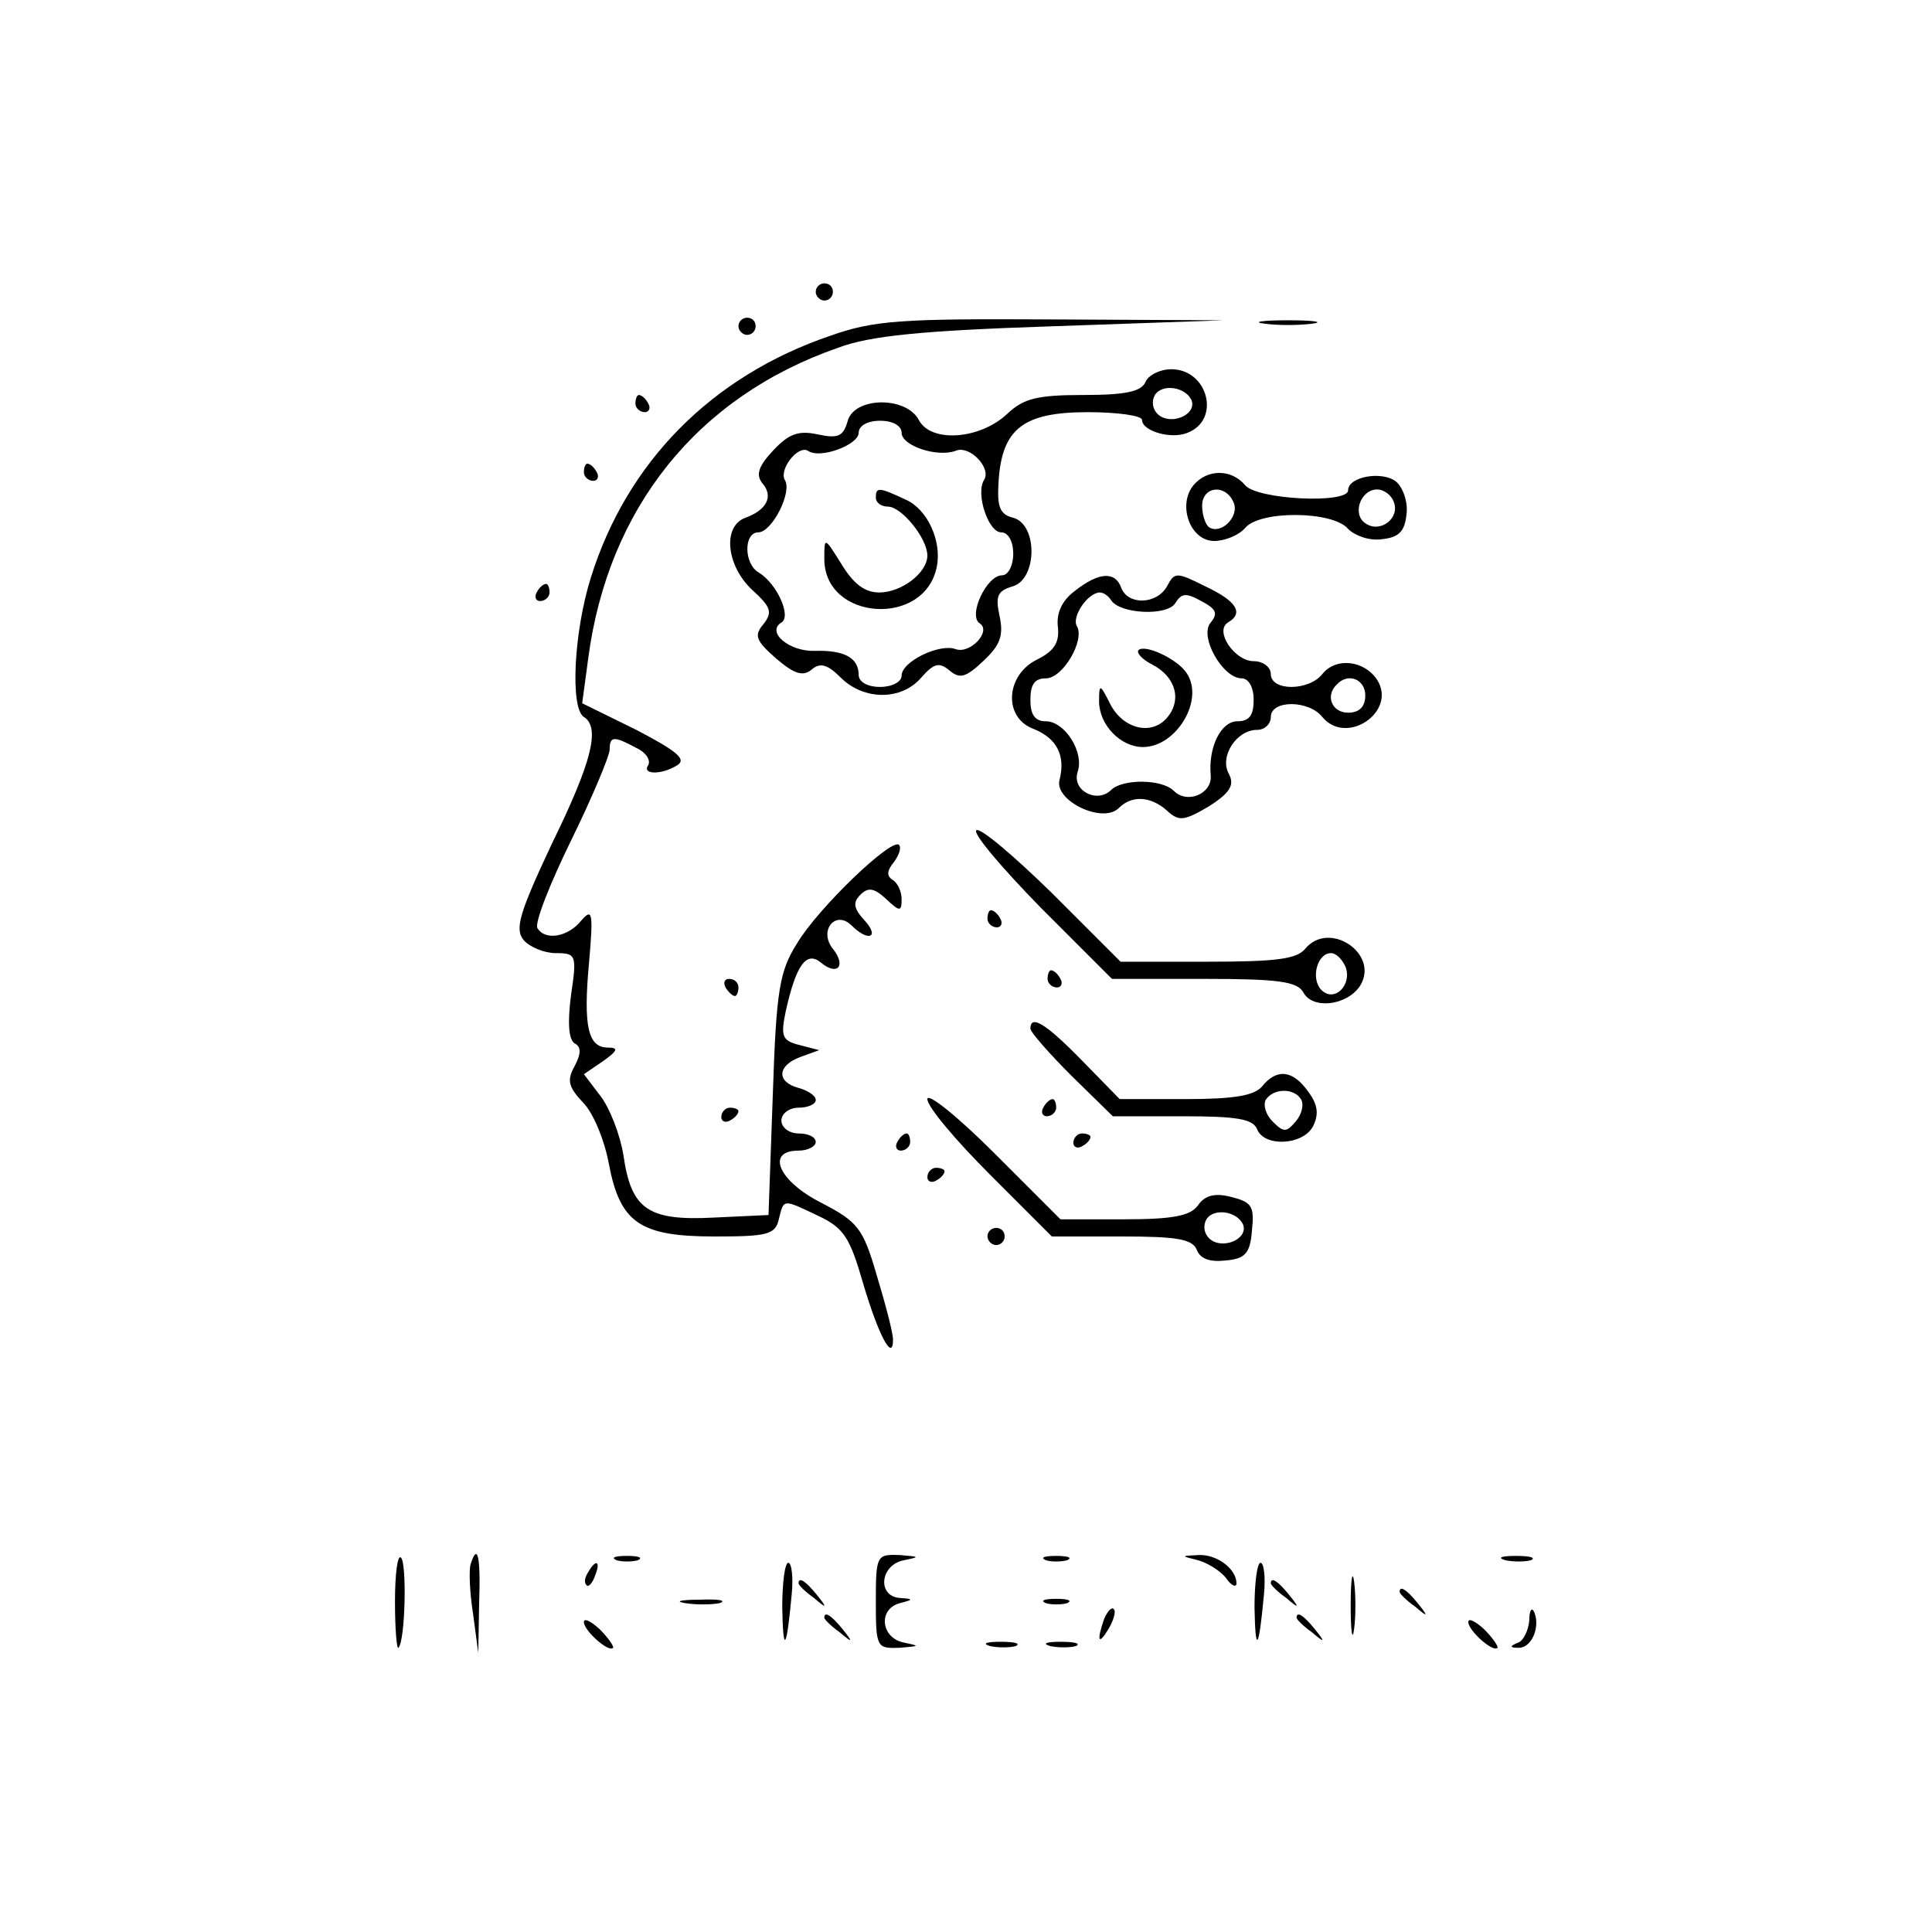 <?xml version="1.0" standalone="no"?>
<!DOCTYPE svg PUBLIC "-//W3C//DTD SVG 20010904//EN"
 "http://www.w3.org/TR/2001/REC-SVG-20010904/DTD/svg10.dtd">
<svg version="1.0" xmlns="http://www.w3.org/2000/svg"
 width="225pt" height="225pt" viewBox="0 0 225 225"
 preserveAspectRatio="xMidYMid meet">

<g transform="translate(0,225) scale(0.1,-0.1)"
fill="#000000" stroke="none">
<path d="M950 1910 c0 -5 5 -10 10 -10 6 0 10 5 10 10 0 6 -4 10 -10 10 -5 0
-10 -4 -10 -10z"/>
<path d="M860 1870 c0 -5 5 -10 10 -10 6 0 10 5 10 10 0 6 -4 10 -10 10 -5 0
-10 -4 -10 -10z"/>
<path d="M967 1859 c-138 -47 -237 -147 -279 -282 -20 -64 -24 -152 -8 -162
19 -12 10 -51 -37 -147 -38 -81 -44 -100 -33 -113 7 -8 24 -15 37 -15 24 0 25
-2 18 -49 -4 -31 -3 -51 4 -56 8 -4 8 -12 0 -27 -9 -16 -7 -24 10 -42 12 -12
25 -44 30 -71 13 -69 36 -85 123 -85 61 0 71 2 75 20 6 24 4 24 46 4 30 -14
37 -26 52 -78 18 -61 35 -93 35 -66 0 8 -9 42 -19 75 -16 55 -22 62 -64 84
-50 25 -66 61 -27 61 11 0 20 5 20 10 0 6 -9 10 -20 10 -11 0 -20 7 -20 15 0
8 9 15 20 15 11 0 20 4 20 9 0 5 -9 11 -20 14 -26 7 -25 26 2 36 l22 8 -23 6
c-20 5 -22 10 -16 39 12 54 24 71 41 57 19 -16 30 -4 14 16 -17 21 3 46 22 27
19 -19 33 -14 15 6 -13 14 -14 21 -5 30 9 9 16 8 30 -5 16 -15 18 -15 18 0 0
9 -5 19 -10 22 -8 5 -7 11 1 21 6 8 9 17 6 20 -8 9 -94 -73 -119 -115 -20 -32
-24 -53 -28 -176 l-5 -140 -64 -3 c-77 -4 -96 10 -105 73 -4 24 -16 55 -27 69
l-19 25 22 15 c17 12 19 16 6 16 -23 0 -29 24 -22 99 5 58 4 64 -9 49 -15 -19
-42 -24 -51 -9 -4 5 14 51 39 102 25 51 45 99 45 106 0 16 5 16 31 2 11 -5 17
-14 14 -20 -8 -11 15 -12 34 0 11 7 -2 17 -48 41 l-63 31 7 52 c23 175 127
305 291 362 37 14 98 20 249 25 l200 7 -200 1 c-176 1 -207 -1 -258 -19z"/>
<path d="M1473 1873 c15 -2 39 -2 55 0 15 2 2 4 -28 4 -30 0 -43 -2 -27 -4z"/>
<path d="M1334 1805 c-5 -11 -23 -15 -72 -15 -54 0 -70 -4 -89 -22 -32 -30
-89 -34 -103 -7 -15 28 -76 27 -83 -2 -5 -17 -11 -20 -34 -15 -23 5 -34 1 -52
-18 -18 -19 -21 -29 -13 -39 13 -15 5 -31 -20 -40 -27 -10 -22 -56 8 -84 22
-20 24 -26 13 -40 -11 -13 -9 -19 15 -40 21 -18 31 -21 41 -13 10 9 19 6 34
-9 27 -27 71 -27 94 0 15 17 21 18 33 8 12 -10 19 -8 40 12 19 18 23 29 18 52
-5 23 -2 29 15 34 29 8 30 72 1 80 -16 4 -19 13 -17 43 4 61 29 80 104 80 34
0 63 -4 63 -9 0 -13 34 -23 53 -15 39 15 24 74 -19 74 -13 0 -27 -7 -30 -15z
m54 -22 c5 -17 -26 -29 -40 -15 -6 6 -7 15 -3 22 9 14 37 9 43 -7z m-338 -37
c0 -15 41 -29 63 -21 16 7 42 -20 33 -34 -10 -16 5 -61 20 -61 8 0 14 -10 14
-25 0 -14 -6 -25 -13 -25 -18 0 -40 -47 -26 -56 14 -9 -11 -36 -28 -30 -18 7
-63 -14 -63 -31 0 -7 -11 -13 -25 -13 -15 0 -25 6 -25 14 0 20 -17 29 -51 28
-30 -1 -57 22 -39 33 12 7 -5 45 -26 58 -18 10 -18 47 -1 47 16 0 40 47 31 61
-7 12 15 41 27 34 14 -10 59 7 59 21 0 8 10 14 25 14 15 0 25 -6 25 -14z"/>
<path d="M1020 1670 c0 -5 6 -10 14 -10 16 0 46 -37 46 -57 0 -20 -30 -43 -56
-43 -17 0 -30 10 -44 33 -20 32 -20 32 -20 6 0 -72 117 -80 131 -9 6 30 -11
67 -36 78 -32 15 -35 15 -35 2z"/>
<path d="M740 1780 c0 -5 5 -10 11 -10 5 0 7 5 4 10 -3 6 -8 10 -11 10 -2 0
-4 -4 -4 -10z"/>
<path d="M680 1700 c0 -5 5 -10 11 -10 5 0 7 5 4 10 -3 6 -8 10 -11 10 -2 0
-4 -4 -4 -10z"/>
<path d="M1390 1685 c-19 -23 -4 -65 24 -65 13 0 29 7 36 15 17 21 103 20 120
-1 8 -8 25 -14 39 -12 20 2 27 9 29 29 2 14 -4 31 -12 38 -16 13 -56 6 -56
-10 0 -16 -106 -11 -120 6 -16 19 -44 19 -60 0z m47 -21 c6 -16 -15 -37 -29
-28 -4 3 -8 14 -8 25 0 23 28 26 37 3z m186 2 c8 -19 -15 -37 -32 -26 -17 10
-7 40 13 40 7 0 16 -6 19 -14z"/>
<path d="M1252 1562 c-15 -11 -22 -26 -20 -42 2 -18 -4 -28 -24 -38 -37 -18
-40 -68 -4 -81 27 -11 37 -31 30 -59 -7 -24 50 -52 69 -33 15 15 37 14 56 -3
14 -13 20 -12 49 5 25 16 30 25 23 38 -11 20 9 51 33 51 9 0 16 7 16 15 0 20
44 20 60 0 28 -34 87 6 64 43 -15 23 -48 27 -64 7 -16 -20 -60 -20 -60 0 0 8
-9 15 -20 15 -22 0 -46 35 -30 45 19 11 10 25 -26 42 -34 17 -36 17 -45 0 -12
-21 -45 -22 -53 -2 -7 20 -26 19 -54 -3z m42 -11 c10 -16 66 -19 75 -3 7 11
12 12 30 2 17 -9 20 -14 11 -25 -14 -16 14 -65 36 -65 8 0 14 -10 14 -25 0
-18 -5 -25 -19 -25 -19 0 -34 -30 -31 -63 2 -21 -27 -34 -43 -18 -14 14 -60
14 -73 1 -16 -16 -46 -1 -39 21 8 23 -15 59 -37 59 -13 0 -18 8 -18 25 0 18 5
25 18 25 20 0 46 45 36 61 -6 11 13 39 27 39 4 0 10 -4 13 -9z m296 -111 c0
-13 -7 -20 -20 -20 -19 0 -27 20 -13 33 13 14 33 6 33 -13z"/>
<path d="M1326 1493 c-3 -3 4 -11 16 -17 27 -14 35 -41 17 -62 -18 -21 -51
-13 -66 16 -12 24 -13 24 -13 3 0 -27 25 -53 51 -53 39 0 72 55 51 86 -10 16
-48 34 -56 27z"/>
<path d="M625 1560 c-3 -5 -1 -10 4 -10 6 0 11 5 11 10 0 6 -2 10 -4 10 -3 0
-8 -4 -11 -10z"/>
<path d="M1137 1283 c-4 -4 30 -44 75 -90 l83 -83 107 0 c87 0 109 -3 116 -16
11 -20 51 -15 66 8 23 37 -36 77 -64 43 -10 -12 -34 -15 -114 -15 l-101 0 -80
80 c-45 44 -84 77 -88 73z m430 -159 c8 -21 -13 -42 -28 -27 -13 13 -5 43 11
43 6 0 13 -7 17 -16z"/>
<path d="M1150 1180 c0 -5 5 -10 11 -10 5 0 7 5 4 10 -3 6 -8 10 -11 10 -2 0
-4 -4 -4 -10z"/>
<path d="M1220 1110 c0 -5 5 -10 11 -10 5 0 7 5 4 10 -3 6 -8 10 -11 10 -2 0
-4 -4 -4 -10z"/>
<path d="M845 1100 c3 -5 8 -10 11 -10 2 0 4 5 4 10 0 6 -5 10 -11 10 -5 0 -7
-4 -4 -10z"/>
<path d="M1200 1052 c0 -4 22 -29 48 -55 l48 -47 81 0 c63 0 82 -3 87 -15 8
-21 53 -19 65 3 7 14 6 25 -5 40 -18 26 -37 28 -54 7 -9 -11 -33 -15 -89 -15
l-77 0 -44 45 c-42 43 -60 54 -60 37z m315 -82 c4 -6 1 -18 -6 -26 -11 -13
-14 -13 -27 0 -8 8 -11 19 -8 25 9 14 33 14 41 1z"/>
<path d="M1080 970 c0 -9 33 -48 73 -88 l72 -72 82 0 c64 0 82 -3 87 -16 4
-10 15 -14 33 -12 23 2 29 8 31 35 3 28 0 33 -24 39 -19 5 -31 2 -39 -10 -9
-12 -29 -16 -86 -16 l-74 0 -77 77 c-43 43 -78 71 -78 63z m368 -147 c5 -17
-26 -29 -40 -15 -6 6 -7 15 -3 22 9 14 37 9 43 -7z"/>
<path d="M1215 960 c-3 -5 -1 -10 4 -10 6 0 11 5 11 10 0 6 -2 10 -4 10 -3 0
-8 -4 -11 -10z"/>
<path d="M840 949 c0 -5 5 -7 10 -4 6 3 10 8 10 11 0 2 -4 4 -10 4 -5 0 -10
-5 -10 -11z"/>
<path d="M1045 920 c-3 -5 -1 -10 4 -10 6 0 11 5 11 10 0 6 -2 10 -4 10 -3 0
-8 -4 -11 -10z"/>
<path d="M1250 919 c0 -5 5 -7 10 -4 6 3 10 8 10 11 0 2 -4 4 -10 4 -5 0 -10
-5 -10 -11z"/>
<path d="M1080 879 c0 -5 5 -7 10 -4 6 3 10 8 10 11 0 2 -4 4 -10 4 -5 0 -10
-5 -10 -11z"/>
<path d="M1150 810 c0 -5 5 -10 10 -10 6 0 10 5 10 10 0 6 -4 10 -10 10 -5 0
-10 -4 -10 -10z"/>
<path d="M460 385 c0 -32 2 -56 4 -54 8 8 10 98 3 105 -4 4 -7 -19 -7 -51z"/>
<path d="M548 428 c-2 -7 -1 -33 3 -58 l6 -45 1 58 c2 55 -2 71 -10 45z"/>
<path d="M718 433 c6 -2 18 -2 25 0 6 3 1 5 -13 5 -14 0 -19 -2 -12 -5z"/>
<path d="M1020 385 c0 -54 1 -55 28 -54 23 2 24 2 5 6 -27 5 -31 39 -5 46 16
4 16 5 0 6 -27 2 -23 39 5 44 19 4 18 4 -5 6 -27 1 -28 0 -28 -54z"/>
<path d="M1218 433 c6 -2 18 -2 25 0 6 3 1 5 -13 5 -14 0 -19 -2 -12 -5z"/>
<path d="M1395 433 c11 -3 26 -12 33 -21 6 -9 12 -11 12 -6 0 17 -23 34 -44
33 -21 -1 -21 -1 -1 -6z"/>
<path d="M1753 433 c9 -2 23 -2 30 0 6 3 -1 5 -18 5 -16 0 -22 -2 -12 -5z"/>
<path d="M685 419 c-4 -6 -5 -12 -2 -15 2 -3 7 2 10 11 7 17 1 20 -8 4z"/>
<path d="M911 378 c1 -55 5 -50 11 15 2 20 0 37 -4 37 -4 0 -7 -24 -7 -52z"/>
<path d="M1461 378 c1 -55 5 -50 11 15 2 20 0 37 -4 37 -4 0 -7 -24 -7 -52z"/>
<path d="M1573 380 c0 -30 2 -43 4 -27 2 15 2 39 0 55 -2 15 -4 2 -4 -28z"/>
<path d="M930 406 c0 -2 8 -10 18 -17 15 -13 16 -12 3 4 -13 16 -21 21 -21 13z"/>
<path d="M1480 406 c0 -2 8 -10 18 -17 15 -13 16 -12 3 4 -13 16 -21 21 -21
13z"/>
<path d="M1630 396 c0 -2 8 -10 18 -17 15 -13 16 -12 3 4 -13 16 -21 21 -21
13z"/>
<path d="M798 383 c12 -2 30 -2 40 0 9 3 -1 5 -23 4 -22 0 -30 -2 -17 -4z"/>
<path d="M1218 383 c6 -2 18 -2 25 0 6 3 1 5 -13 5 -14 0 -19 -2 -12 -5z"/>
<path d="M1286 365 c-9 -26 -7 -32 5 -12 6 10 9 21 6 23 -2 3 -7 -2 -11 -11z"/>
<path d="M1781 363 c-1 -12 -7 -24 -13 -26 -10 -4 -10 -6 0 -6 15 -1 26 23 19
41 -3 7 -6 3 -6 -9z"/>
<path d="M680 361 c0 -10 29 -36 34 -30 1 2 -6 12 -16 22 -10 9 -18 13 -18 8z"/>
<path d="M960 366 c0 -2 8 -10 18 -17 15 -13 16 -12 3 4 -13 16 -21 21 -21 13z"/>
<path d="M1510 366 c0 -2 8 -10 18 -17 15 -13 16 -12 3 4 -13 16 -21 21 -21
13z"/>
<path d="M1710 361 c0 -10 29 -36 34 -30 1 2 -6 12 -16 22 -10 9 -18 13 -18 8z"/>
<path d="M1153 333 c9 -2 23 -2 30 0 6 3 -1 5 -18 5 -16 0 -22 -2 -12 -5z"/>
<path d="M1223 333 c9 -2 23 -2 30 0 6 3 -1 5 -18 5 -16 0 -22 -2 -12 -5z"/>
</g>
</svg>
